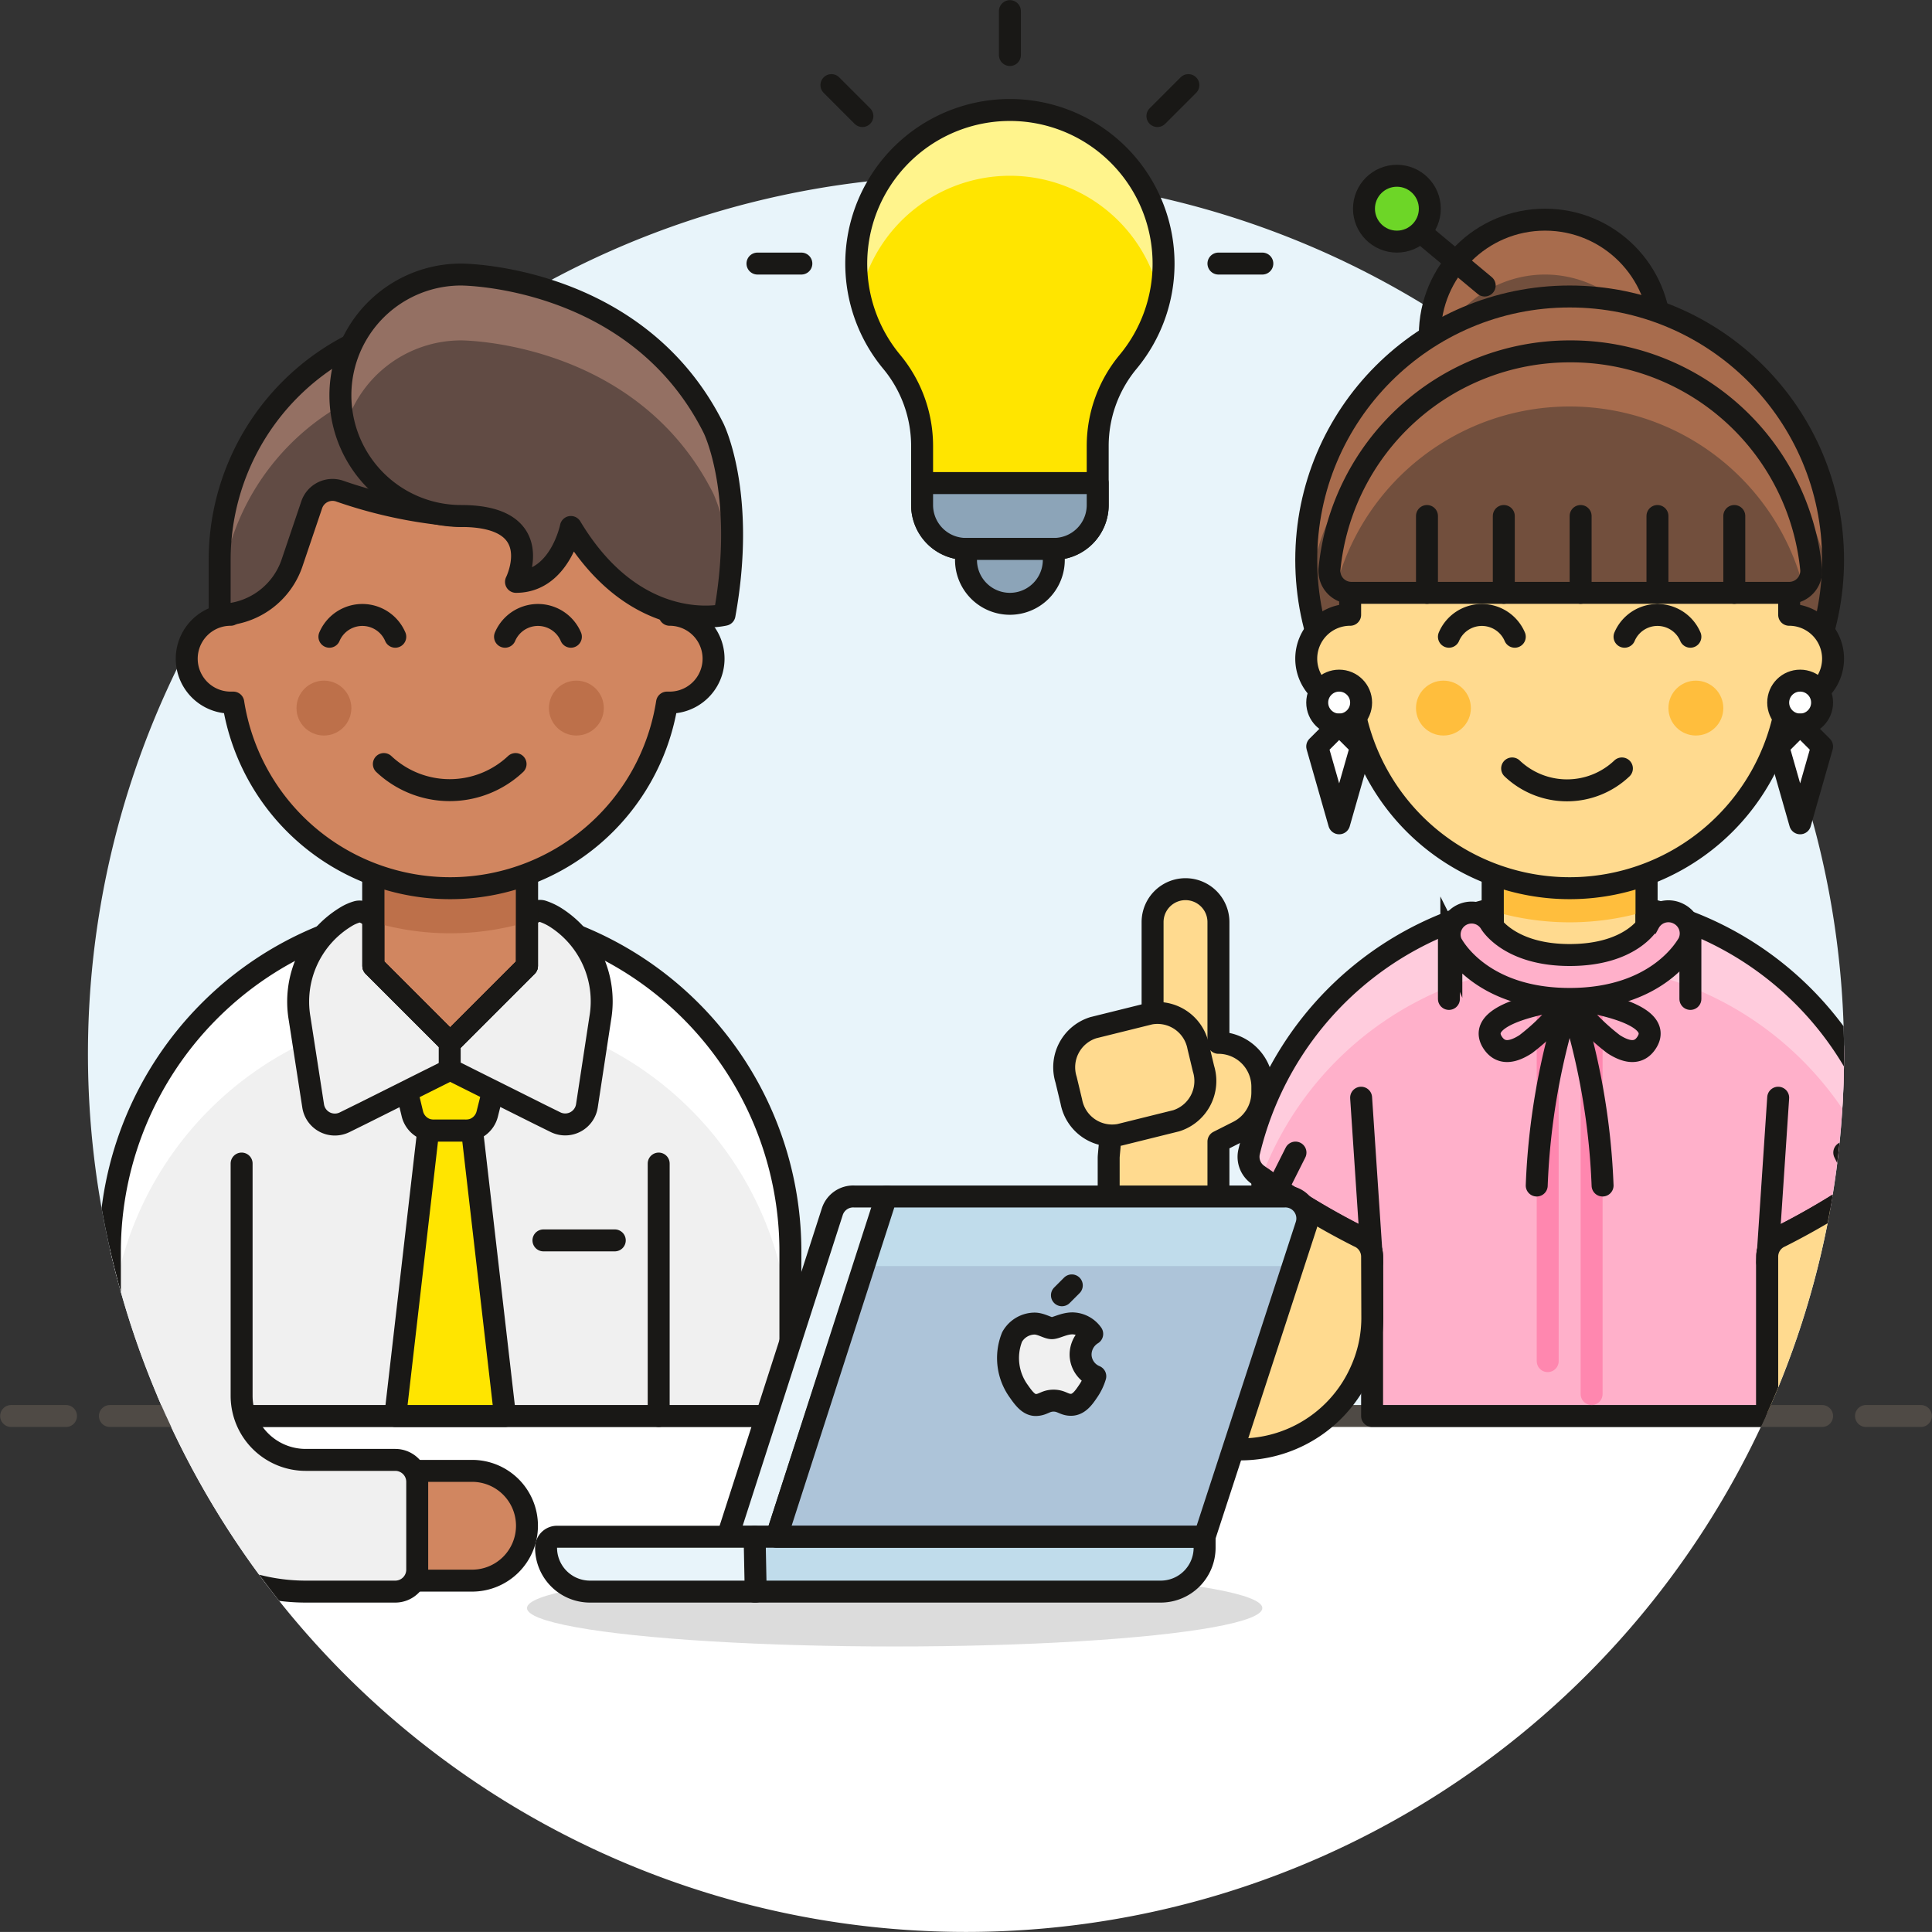 <svg version="1.1" viewBox="0 0 88.014 88.011" xmlns="http://www.w3.org/2000/svg"><rect x="0" y="0" width="88.014" height="88.011" fill="#333333" stroke="none"/><defs><style>.cls-1,.cls-10,.cls-21,.cls-4,.cls-7{fill:none;}.cls-2,.cls-30{fill:#e8f4fa;}.cls-28,.cls-3{fill:#fff;}.cls-4{stroke:#4f4a45;}.cls-10,.cls-13,.cls-14,.cls-15,.cls-19,.cls-21,.cls-22,.cls-28,.cls-4{stroke-linecap:round;}.cls-10,.cls-13,.cls-14,.cls-15,.cls-19,.cls-21,.cls-22,.cls-28,.cls-30,.cls-33,.cls-34,.cls-4,.cls-7,.cls-9{stroke-linejoin:round;}.cls-14,.cls-5{fill:#ffe500;}.cls-6{fill:#fff48c;}.cls-10,.cls-13,.cls-14,.cls-15,.cls-19,.cls-22,.cls-23,.cls-28,.cls-29,.cls-30,.cls-33,.cls-34,.cls-7,.cls-9{stroke:#191816;}.cls-8{fill:#191816;opacity:0.15;}.cls-9{fill:#8ca4b8;}.cls-11{clip-path:url(#clip-path);}.cls-12,.cls-15,.cls-34{fill:#f0f0f0;}.cls-13{fill:#d18660;}.cls-16{fill:#bd704a;}.cls-17,.cls-23{fill:#ffb0ca;}.cls-18{fill:#fcd;}.cls-19{fill:#ffda8f;}.cls-20{fill:#ffbe3d;}.cls-21{stroke:#ff87af;}.cls-22{fill:#c8ffa1;}.cls-23,.cls-29{stroke-miterlimit:10;}.cls-24{fill:#614b44;}.cls-25{fill:#947063;}.cls-26{fill:#724f3d;}.cls-27{fill:#a86c4d;}.cls-29{fill:#6dd627;}.cls-31{fill:#adc4d9;}.cls-32,.cls-33{fill:#c0dceb;}</style><clipPath id="clip-path"><circle class="cls-1" cx="50" cy="56" r="40" style="fill:none"/></clipPath></defs><title>19- team-idea-brainstorm-3</title><g transform="translate(-5.993 -7.993)"><g data-name="New Symbol 9"><path class="cls-2" d="m90 56a40 40 0 10-76.44 16.5h72.88a39.85 39.85 0 003.56-16.5z" style="fill:#e8f4fa"/><path class="cls-3" d="m13.56 72.5a40 40 0 0072.88 0z" style="fill:#fff"/><line class="cls-4" x1="11" x2="89" y1="72.5" y2="72.5" style="fill:none;stroke-linecap:round;stroke-linejoin:round;stroke:#4f4a45"/><line class="cls-4" x1="6.5" x2="9" y1="72.5" y2="72.5" style="fill:none;stroke-linecap:round;stroke-linejoin:round;stroke:#4f4a45"/><line class="cls-4" x1="91" x2="93.5" y1="72.5" y2="72.5" style="fill:none;stroke-linecap:round;stroke-linejoin:round;stroke:#4f4a45"/></g></g><g transform="translate(-5.993 -7.993)"><path class="cls-5" d="m59 20a7 7 0 10-12.39 4.47 6 6 0 011.39 3.83v2.7a2 2 0 002 2h4a2 2 0 002-2v-2.7a6 6 0 011.39-3.83 7 7 0 001.61-4.47z" style="fill:#ffe500"/><path class="cls-6" d="m52 16a7 7 0 016.83 5.49 6.67 6.67 0 00.17-1.49 7 7 0 00-14 0 6.67 6.67 0 00.17 1.49 7 7 0 016.83-5.49z" style="fill:#fff48c"/><path class="cls-7" d="m59 20a7 7 0 10-12.39 4.47 6 6 0 011.39 3.83v2.7a2 2 0 002 2h4a2 2 0 002-2v-2.7a6 6 0 011.39-3.83 7 7 0 001.61-4.47z" style="fill:none;stroke-linejoin:round;stroke:#191816"/><ellipse class="cls-8" cx="46.75" cy="81.25" rx="16.75" ry="1.75" style="fill:#191816;opacity:.15"/><path class="cls-9" d="m48 30v1a2 2 0 002 2h4a2 2 0 002-2v-1z" style="fill:#8ca4b8;stroke-linejoin:round;stroke:#191816"/><path class="cls-9" d="m54 33.5a2 2 0 01-4 0v-.5h4z" style="fill:#8ca4b8;stroke-linejoin:round;stroke:#191816"/><line class="cls-10" x1="52" x2="52" y1="10.5" y2="8.5" style="fill:none;stroke-linecap:round;stroke-linejoin:round;stroke:#191816"/><line class="cls-10" x1="58.72" x2="60.13" y1="13.28" y2="11.87" style="fill:none;stroke-linecap:round;stroke-linejoin:round;stroke:#191816"/><line class="cls-10" x1="61.5" x2="63.5" y1="20" y2="20" style="fill:none;stroke-linecap:round;stroke-linejoin:round;stroke:#191816"/><line class="cls-10" x1="45.28" x2="43.87" y1="13.28" y2="11.87" style="fill:none;stroke-linecap:round;stroke-linejoin:round;stroke:#191816"/><line class="cls-10" x1="42.5" x2="40.5" y1="20" y2="20" style="fill:none;stroke-linecap:round;stroke-linejoin:round;stroke:#191816"/><g class="cls-11" clip-path="url(#clip-path)"><path class="cls-12" d="m42 65a15.5 15.5 0 00-31 0v7.5h31z" style="fill:#f0f0f0"/><path class="cls-3" d="m26.5 49.5a15.5 15.5 0 00-15.5 15.5v4.5a15.5 15.5 0 0131 0v-4.5a15.5 15.5 0 00-15.5-15.5z" style="fill:#fff"/><path class="cls-10" d="m42 65a15.5 15.5 0 00-31 0v7.5h31z" style="fill:none;stroke-linecap:round;stroke-linejoin:round;stroke:#191816"/><line class="cls-10" x1="36" x2="36" y1="61" y2="72.5" style="fill:none;stroke-linecap:round;stroke-linejoin:round;stroke:#191816"/><path class="cls-13" d="m30 77.5a2.5 2.5 0 01-2.5 2.5h-5.5v-5h5.5a2.5 2.5 0 012.5 2.5z" style="fill:#d18660;stroke-linecap:round;stroke-linejoin:round;stroke:#191816"/><path class="cls-12" d="m17 71.58a2.92 2.92 0 002.92 2.92h4.08a1 1 0 011 1v4a1 1 0 01-1 1h-4.08a8.92 8.92 0 01-8.92-8.92z" style="fill:#f0f0f0"/><path class="cls-10" d="m17 61v10.58a2.92 2.92 0 002.92 2.92h4.08a1 1 0 011 1v4a1 1 0 01-1 1h-4.08a8.92 8.92 0 01-8.92-8.92" style="fill:none;stroke-linecap:round;stroke-linejoin:round;stroke:#191816"/><line class="cls-10" x1="34" x2="30.75" y1="64.5" y2="64.5" style="fill:none;stroke-linecap:round;stroke-linejoin:round;stroke:#191816"/><path class="cls-14" d="m24 55.5h5l-.81 3.24a1 1 0 01-1 .76h-1.41a1 1 0 01-1-.76z" style="fill:#ffe500;stroke-linecap:round;stroke-linejoin:round;stroke:#191816"/><polygon class="cls-14" points="29 72.5 27.5 59.5 25.5 59.5 24 72.5" style="fill:#ffe500;stroke-linecap:round;stroke-linejoin:round;stroke:#191816"/><path class="cls-15" d="m26.5 50.72v6l-4 2-.81.4a1 1 0 01-1.43-.74l-.62-4a4.52 4.52 0 012.11-4.62 2.08 2.08 0 01.52-.23c.58-.14 1.18 1 1.79.91z" style="fill:#f0f0f0;stroke-linecap:round;stroke-linejoin:round;stroke:#191816"/><path class="cls-15" d="m33.34 54.37-.61 4a1 1 0 01-1.44.74l-.81-.4-4-2v-6l2.42-.3c.61.07 1.21-1.05 1.79-.91a2.77 2.77 0 01.57.26 4.53 4.53 0 012.08 4.61z" style="fill:#f0f0f0;stroke-linecap:round;stroke-linejoin:round;stroke:#191816"/><polygon class="cls-13" points="23 52 23 46.5 30 46.5 30 52 26.5 55.5" style="fill:#d18660;stroke-linecap:round;stroke-linejoin:round;stroke:#191816"/><path class="cls-16" d="m23 50a12.26 12.26 0 007 0v-3.5h-7z" style="fill:#bd704a"/><polygon class="cls-10" points="23 52 23 46.5 30 46.5 30 52 26.5 55.5" style="fill:none;stroke-linecap:round;stroke-linejoin:round;stroke:#191816"/><polygon class="cls-10" points="23 52 23 46.5 30 46.5 30 52 26.5 55.5" style="fill:none;stroke-linecap:round;stroke-linejoin:round;stroke:#191816"/><path class="cls-17" d="m77.5 49a14.92 14.92 0 00-14.61 11.5 1 1 0 00.39 1 33.81 33.81 0 004.61 2.81 1 1 0 01.61.92v7.27h18v-7.26a1 1 0 01.61-.92 33.81 33.81 0 004.61-2.81 1 1 0 00.39-1 14.92 14.92 0 00-14.61-11.51z" style="fill:#ffb0ca"/><path class="cls-18" d="m63.28 61.51.18.12a15 15 0 0128.08 0l.18-.12a1 1 0 00.39-1 15 15 0 00-29.22 0 1 1 0 00.39 1z" style="fill:#fcd"/><path class="cls-10" d="m77.5 49a14.92 14.92 0 00-14.61 11.5 1 1 0 00.39 1 33.81 33.81 0 004.61 2.81 1 1 0 01.61.92v7.27h18v-7.26a1 1 0 01.61-.92 33.81 33.81 0 004.61-2.81 1 1 0 00.39-1 14.92 14.92 0 00-14.61-11.51z" style="fill:none;stroke-linecap:round;stroke-linejoin:round;stroke:#191816"/><polygon class="cls-19" points="81 52 81 46.5 74 46.5 74 52 77.5 52" style="fill:#ffda8f;stroke-linecap:round;stroke-linejoin:round;stroke:#191816"/><path class="cls-20" d="m81 49.5a12.26 12.26 0 01-7 0v-3h7z" style="fill:#ffbe3d"/><polygon class="cls-10" points="81 52 81 46.5 74 46.5 74 52 77.5 52" style="fill:none;stroke-linecap:round;stroke-linejoin:round;stroke:#191816"/><line class="cls-10" x1="83" x2="83" y1="50.5" y2="53.5" style="fill:none;stroke-linecap:round;stroke-linejoin:round;stroke:#191816"/><line class="cls-10" x1="72" x2="72" y1="53.5" y2="50.5" style="fill:none;stroke-linecap:round;stroke-linejoin:round;stroke:#191816"/><path class="cls-21" d="m76.5 53.43v16.57" style="fill:none;stroke-linecap:round;stroke-linejoin:round;stroke:#ff87af"/><line class="cls-21" x1="78.5" x2="78.5" y1="53.43" y2="71.5" style="fill:none;stroke-linecap:round;stroke-linejoin:round;stroke:#ff87af"/><path class="cls-10" d="m77.5 53.5s-4.5.5-3.5 2c.37.55.93.43 1.5.06a9.76 9.76 0 002-2.06z" style="fill:none;stroke-linecap:round;stroke-linejoin:round;stroke:#191816"/><path class="cls-10" d="m77.5 53.5a31.7 31.7 0 00-1.5 8.5" style="fill:none;stroke-linecap:round;stroke-linejoin:round;stroke:#191816"/><path class="cls-10" d="m77.5 53.5s4.5.5 3.5 2c-.36.55-.93.43-1.5.06a9.76 9.76 0 01-2-2.06z" style="fill:none;stroke-linecap:round;stroke-linejoin:round;stroke:#191816"/><path class="cls-10" d="m77.5 53.5a31.7 31.7 0 011.5 8.5" style="fill:none;stroke-linecap:round;stroke-linejoin:round;stroke:#191816"/><line class="cls-10" x1="68" x2="68.5" y1="58" y2="65.5" style="fill:none;stroke-linecap:round;stroke-linejoin:round;stroke:#191816"/><line class="cls-10" x1="64.19" x2="65.01" y1="62.13" y2="60.5" style="fill:none;stroke-linecap:round;stroke-linejoin:round;stroke:#191816"/><line class="cls-10" x1="87" x2="86.5" y1="58" y2="65.5" style="fill:none;stroke-linecap:round;stroke-linejoin:round;stroke:#191816"/><line class="cls-22" x1="90.82" x2="90.01" y1="62.13" y2="60.5" style="fill:#c8ffa1;stroke-linecap:round;stroke-linejoin:round;stroke:#191816"/><path class="cls-19" d="m87.11 64.32a1 1 0 00-.61.92v7.26h5v-10.84a33 33 0 01-4.39 2.66z" style="fill:#ffda8f;stroke-linecap:round;stroke-linejoin:round;stroke:#191816"/><path class="cls-19" d="m68.5 65.24a1 1 0 00-.61-.92 33 33 0 01-4.39-2.66v6.34a1 1 0 01-2 0v-8l.89-.45a2 2 0 001.11-1.79v-.26a2 2 0 00-2-2v-5.5a1.5 1.5 0 00-3 0v4.41l-1.72.43a1.89 1.89 0 00-1.24 2.37l.24 1a2.12 2.12 0 00.8 1.21c0 .63-.08 1.16-.08 1.32v7.26a6 6 0 0011.5 2.42 5.86 5.86 0 00.51-2.37z" style="fill:#ffda8f;stroke-linecap:round;stroke-linejoin:round;stroke:#191816"/><path class="cls-19" d="m57 59.69 2.58-.64a1.9 1.9 0 001.24-2.37l-.24-1a1.89 1.89 0 00-2.2-1.51l-2.58.64a1.89 1.89 0 00-1.24 2.37l.24 1a1.89 1.89 0 002.2 1.51z" style="fill:#ffda8f;stroke-linecap:round;stroke-linejoin:round;stroke:#191816"/><path class="cls-23" d="m77.5 53.5c-4.07 0-5.34-2.45-5.39-2.55a1 1 0 011.78-.9s.84 1.45 3.61 1.45 3.58-1.41 3.62-1.47a1 1 0 011.34-.41 1 1 0 01.43 1.38c-.05.05-1.32 2.5-5.39 2.5z" style="fill:#ffb0ca;stroke-miterlimit:10;stroke:#191816"/></g><path class="cls-13" d="m36.5 36v-2.5a10 10 0 00-20 0v2.5a2 2 0 000 4h.12a10 10 0 0019.76 0h.12a2 2 0 000-4z" style="fill:#d18660;stroke-linecap:round;stroke-linejoin:round;stroke:#191816"/><path class="cls-10" d="m23.48 42.8a4.38 4.38 0 006 0" style="fill:none;stroke-linecap:round;stroke-linejoin:round;stroke:#191816"/><circle class="cls-16" cx="20.75" cy="40.25" r="1.25" style="fill:#bd704a"/><circle class="cls-16" cx="32.25" cy="40.25" r="1.25" style="fill:#bd704a"/><path class="cls-10" d="m32 37a1.63 1.63 0 00-3 0" style="fill:none;stroke-linecap:round;stroke-linejoin:round;stroke:#191816"/><path class="cls-10" d="m24 37a1.63 1.63 0 00-3 0" style="fill:none;stroke-linecap:round;stroke-linejoin:round;stroke:#191816"/><path class="cls-24" d="m27 22.5a11 11 0 00-11 11v2.5a3.48 3.48 0 003.31-2.4l.88-2.6a1 1 0 011.26-.64 21.26 21.26 0 005.55 1.14 25.58 25.58 0 006.5-1.5l1.21 3.63a3.48 3.48 0 003.29 2.37v-2.5a11 11 0 00-11-11z" style="fill:#614b44"/><path class="cls-25" d="m27 22.5a11 11 0 00-11 11v2.5a11 11 0 0122 0v-2.5a11 11 0 00-11-11z" style="fill:#947063"/><path class="cls-10" d="m27 22.5v0a11 11 0 00-11 11v2.5a3.48 3.48 0 003.31-2.4l.88-2.6a1 1 0 011.26-.64 21.26 21.26 0 005.55 1.14 25.58 25.58 0 006.5-1.5l1.21 3.63a3.48 3.48 0 003.29 2.37v-2.5a11 11 0 00-11-11z" style="fill:none;stroke-linecap:round;stroke-linejoin:round;stroke:#191816"/><path class="cls-24" d="m39 36s-4 1-7-4c0 0-.5 2.5-2.5 2.5 0 0 1.5-3-2.5-3a5.5 5.5 0 010-11s8 0 11.5 7c0 0 1.5 3 .5 8.5z" style="fill:#614b44"/><path class="cls-25" d="m27 23.5s8 0 11.5 7a10.25 10.25 0 01.78 3.37 13 13 0 00-.78-6.37c-3.5-7-11.5-7-11.5-7a5.5 5.5 0 00-5.5 5.5 5.72 5.72 0 00.21 1.5 5.5 5.5 0 015.29-4z" style="fill:#947063"/><path class="cls-10" d="m39 36s-4 1-7-4c0 0-.5 2.5-2.5 2.5 0 0 1.5-3-2.5-3a5.5 5.5 0 010-11s8 0 11.5 7c0 0 1.5 3 .5 8.5z" style="fill:none;stroke-linecap:round;stroke-linejoin:round;stroke:#191816"/><circle class="cls-26" cx="76.38" cy="23.25" r="5.25" style="fill:#724f3d"/><path class="cls-27" d="m76.38 20.5a5.25 5.25 0 00-5.09 4 5.16 5.16 0 01-.16-1.25 5.25 5.25 0 0110.5 0 5.16 5.16 0 01-.17 1.25 5.24 5.24 0 00-5.08-4z" style="fill:#a86c4d"/><circle class="cls-10" cx="76.38" cy="23.25" r="5.25" style="fill:none;stroke-linecap:round;stroke-linejoin:round;stroke:#191816"/><circle class="cls-26" cx="77.5" cy="33.5" r="12" style="fill:#724f3d"/><path class="cls-27" d="m77.5 24.5a12 12 0 00-11.9 10.5 12.32 12.32 0 01-.1-1.5 12 12 0 0124 0 12.32 12.32 0 01-.1 1.5 12 12 0 00-11.9-10.5z" style="fill:#a86c4d"/><circle class="cls-10" cx="77.5" cy="33.5" r="12" style="fill:none;stroke-linecap:round;stroke-linejoin:round;stroke:#191816"/><path class="cls-19" d="m65.5 38a2 2 0 002 2h.12a10 10 0 0019.76 0h.12a2 2 0 000-4v-1.61a10.14 10.14 0 01-6.71-3.18 19.59 19.59 0 01-2.27-3.91 13.36 13.36 0 01-3.59 5.43 9.4 9.4 0 01-7.43 1.62v1.65a2 2 0 00-2 2z" style="fill:#ffda8f;stroke-linecap:round;stroke-linejoin:round;stroke:#191816"/><path class="cls-10" d="m72 37a1.63 1.63 0 013 0" style="fill:none;stroke-linecap:round;stroke-linejoin:round;stroke:#191816"/><path class="cls-10" d="m80 37a1.63 1.63 0 013 0" style="fill:none;stroke-linecap:round;stroke-linejoin:round;stroke:#191816"/><circle class="cls-20" cx="83.25" cy="40.25" r="1.25" style="fill:#ffbe3d"/><circle class="cls-20" cx="71.75" cy="40.25" r="1.25" style="fill:#ffbe3d"/><path class="cls-10" d="m79.88 43a3.63 3.63 0 01-5 0" style="fill:none;stroke-linecap:round;stroke-linejoin:round;stroke:#191816"/><circle class="cls-28" cx="67" cy="40" r="1" style="fill:#fff;stroke-linecap:round;stroke-linejoin:round;stroke:#191816"/><polygon class="cls-28" points="67 45.5 66 42 67 41 68 42" style="fill:#fff;stroke-linecap:round;stroke-linejoin:round;stroke:#191816"/><circle class="cls-28" cx="88" cy="40" r="1" style="fill:#fff;stroke-linecap:round;stroke-linejoin:round;stroke:#191816"/><polygon class="cls-28" points="88 45.5 89 42 88 41 87 42" style="fill:#fff;stroke-linecap:round;stroke-linejoin:round;stroke:#191816"/><line class="cls-10" x1="73.63" x2="70.63" y1="21" y2="18.5" style="fill:none;stroke-linecap:round;stroke-linejoin:round;stroke:#191816"/><circle class="cls-29" cx="69.63" cy="17.5" r="1.5" style="fill:#6dd627;stroke-miterlimit:10;stroke:#191816"/><path class="cls-26" d="m77.5 24a11 11 0 0111 9.9 1 1 0 01-1 1.1h-19.94a1 1 0 01-1-1.1 11 11 0 0110.94-9.9z" style="fill:#724f3d"/><path class="cls-27" d="m88.45 33.9a11 11 0 00-21.9 0 1 1 0 00.31.82 11 11 0 0121.28 0 1 1 0 00.31-.82z" style="fill:#a86c4d"/><path class="cls-10" d="m77.5 24a11 11 0 0111 9.9 1 1 0 01-1 1.1h-19.94a1 1 0 01-1-1.1 11 11 0 0110.94-9.9z" style="fill:none;stroke-linecap:round;stroke-linejoin:round;stroke:#191816"/><line class="cls-10" x1="85" x2="85" y1="35" y2="31.5" style="fill:none;stroke-linecap:round;stroke-linejoin:round;stroke:#191816"/><line class="cls-10" x1="81.5" x2="81.5" y1="35" y2="31.5" style="fill:none;stroke-linecap:round;stroke-linejoin:round;stroke:#191816"/><line class="cls-10" x1="78" x2="78" y1="35" y2="31.5" style="fill:none;stroke-linecap:round;stroke-linejoin:round;stroke:#191816"/><line class="cls-10" x1="74.5" x2="74.5" y1="35" y2="31.5" style="fill:none;stroke-linecap:round;stroke-linejoin:round;stroke:#191816"/><line class="cls-10" x1="71" x2="71" y1="35" y2="31.5" style="fill:none;stroke-linecap:round;stroke-linejoin:round;stroke:#191816"/><path class="cls-30" d="m41.37 78h-2.23l4.77-14.81a1 1 0 011-.69h1.5z" style="fill:#e8f4fa;stroke-linejoin:round;stroke:#191816"/><path class="cls-31" d="m60.87 78h-19.5l5-15.5h18.13a1 1 0 011 1.31z" style="fill:#adc4d9"/><path class="cls-32" d="m46.37 62.5h18.13a1 1 0 011 1.31l-.6 1.86h-19.55z" style="fill:#c0dceb"/><path class="cls-33" d="m60.87 78h-20.5v2.5h18.5a2 2 0 002-2z" style="fill:#c0dceb;stroke-linejoin:round;stroke:#191816"/><path class="cls-30" d="m40.37 78h-9a.5.5 0 00-.5.5 2 2 0 002 2h7.55z" style="fill:#e8f4fa;stroke-linejoin:round;stroke:#191816"/><path class="cls-34" d="m55.22 69.7a1.11 1.11 0 01.53-.94 1.13 1.13 0 00-.9-.48c-.39 0-.75.22-.94.22s-.5-.22-.81-.21a1.19 1.19 0 00-1 .61 2.58 2.58 0 00.31 2.48c.21.3.45.63.78.62s.43-.2.8-.2.48.2.81.19.55-.3.75-.6a2.41 2.41 0 00.34-.7 1.08 1.08 0 01-.67-.99z" style="fill:#f0f0f0;stroke-linejoin:round;stroke:#191816"/><line class="cls-10" x1="54.37" x2="54.82" y1="67" y2="66.55" style="fill:none;stroke-linecap:round;stroke-linejoin:round;stroke:#191816"/><path class="cls-7" d="m60.87 78h-19.5l5-15.5h18.13a1 1 0 011 1.31z" style="fill:none;stroke-linejoin:round;stroke:#191816"/></g></svg>
